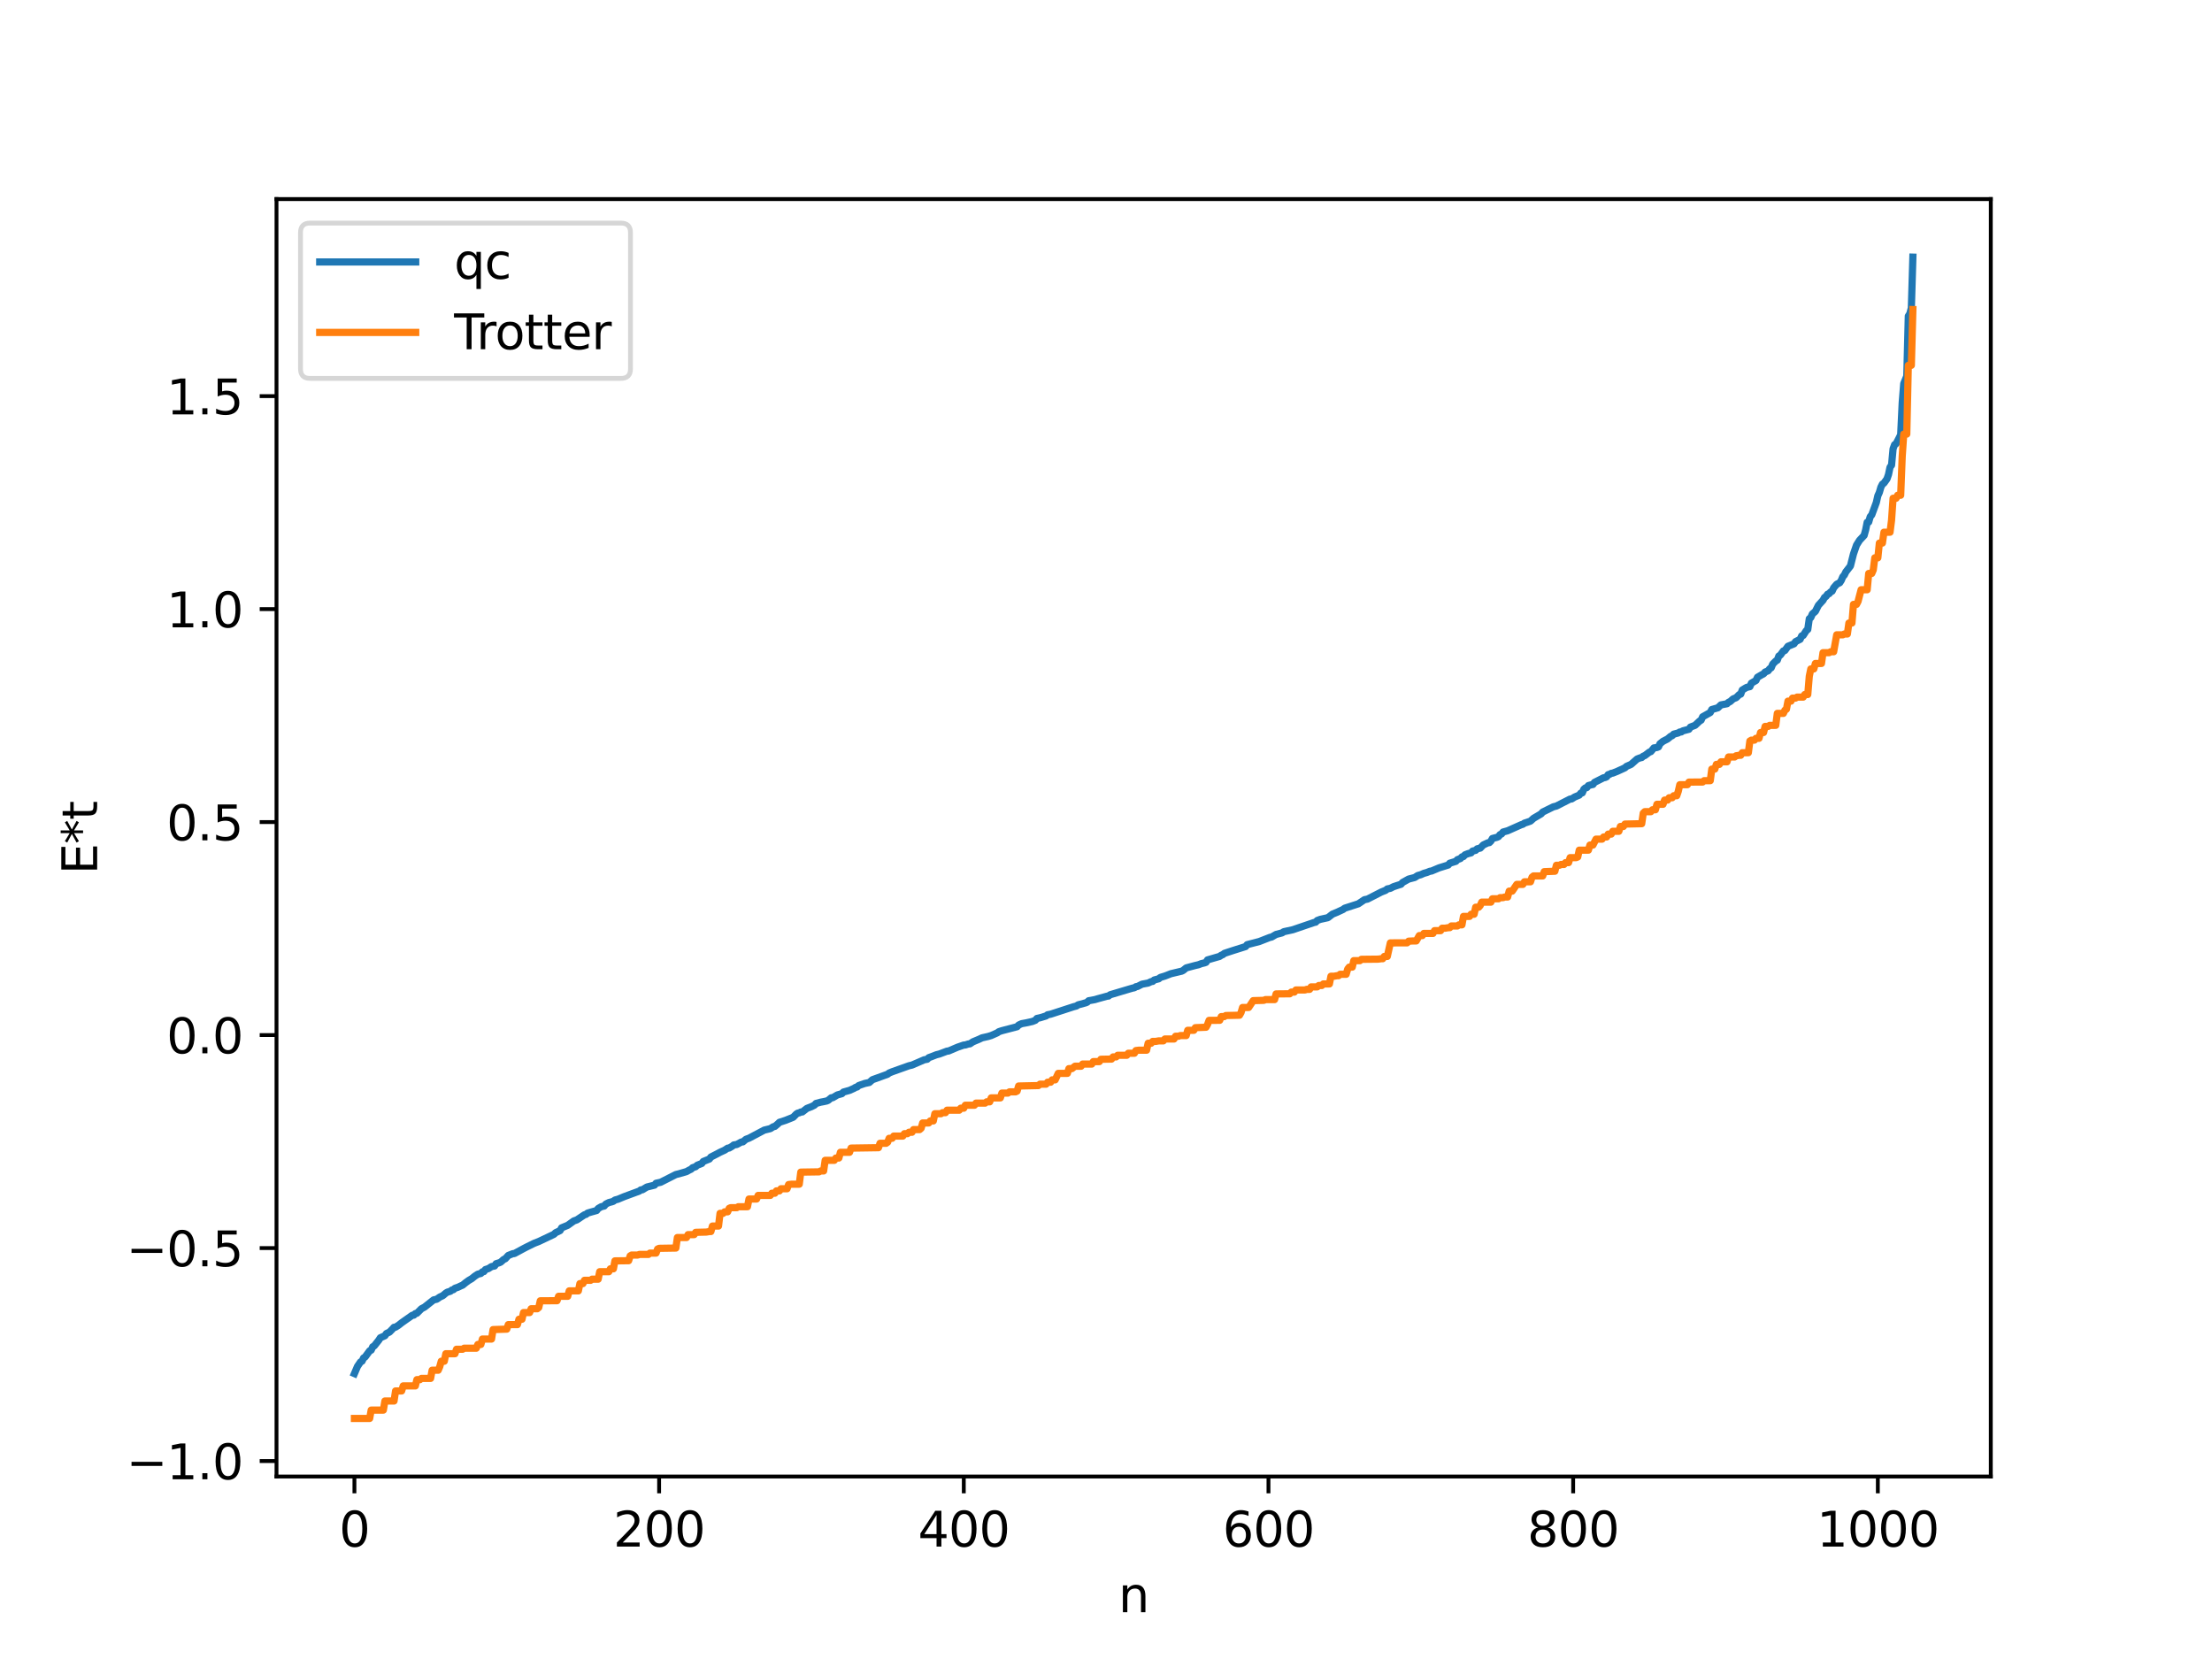 <?xml version="1.0" encoding="utf-8" standalone="no"?>
<!DOCTYPE svg PUBLIC "-//W3C//DTD SVG 1.1//EN"
  "http://www.w3.org/Graphics/SVG/1.1/DTD/svg11.dtd">
<svg xmlns:xlink="http://www.w3.org/1999/xlink" width="460.8pt" height="345.6pt" viewBox="0 0 460.8 345.6" xmlns="http://www.w3.org/2000/svg" version="1.1">
 <defs>
  <style type="text/css">*{stroke-linejoin: round; stroke-linecap: butt}</style>
 </defs>
 <g id="figure_1">
  <g id="patch_1">
   <path d="M 0 345.6 
L 460.8 345.6 
L 460.8 0 
L 0 0 
z
" style="fill: #ffffff"/>
  </g>
  <g id="axes_1">
   <g id="patch_2">
    <path d="M 57.6 307.584 
L 414.72 307.584 
L 414.72 41.472 
L 57.6 41.472 
z
" style="fill: #ffffff"/>
   </g>
   <g id="matplotlib.axis_1">
    <g id="xtick_1">
     <g id="line2d_1">
      <defs>
       <path id="m428d46c34b" d="M 0 0 
L 0 3.5 
" style="stroke: #000000; stroke-width: 0.8"/>
      </defs>
      <g>
       <use xlink:href="#m428d46c34b" x="73.833" y="307.584" style="stroke: #000000; stroke-width: 0.8"/>
      </g>
     </g>
     <g id="text_1">
      <!-- 0 -->
      <g transform="translate(70.651 322.182) scale(0.1 -0.1)">
       <defs>
        <path id="DejaVuSans-30" d="M 2034 4250 
Q 1547 4250 1301 3770 
Q 1056 3291 1056 2328 
Q 1056 1369 1301 889 
Q 1547 409 2034 409 
Q 2525 409 2770 889 
Q 3016 1369 3016 2328 
Q 3016 3291 2770 3770 
Q 2525 4250 2034 4250 
z
M 2034 4750 
Q 2819 4750 3233 4129 
Q 3647 3509 3647 2328 
Q 3647 1150 3233 529 
Q 2819 -91 2034 -91 
Q 1250 -91 836 529 
Q 422 1150 422 2328 
Q 422 3509 836 4129 
Q 1250 4750 2034 4750 
z
" transform="scale(0.016)"/>
       </defs>
       <use xlink:href="#DejaVuSans-30"/>
      </g>
     </g>
    </g>
    <g id="xtick_2">
     <g id="line2d_2">
      <g>
       <use xlink:href="#m428d46c34b" x="137.304" y="307.584" style="stroke: #000000; stroke-width: 0.8"/>
      </g>
     </g>
     <g id="text_2">
      <!-- 200 -->
      <g transform="translate(127.76 322.182) scale(0.1 -0.1)">
       <defs>
        <path id="DejaVuSans-32" d="M 1228 531 
L 3431 531 
L 3431 0 
L 469 0 
L 469 531 
Q 828 903 1448 1529 
Q 2069 2156 2228 2338 
Q 2531 2678 2651 2914 
Q 2772 3150 2772 3378 
Q 2772 3750 2511 3984 
Q 2250 4219 1831 4219 
Q 1534 4219 1204 4116 
Q 875 4013 500 3803 
L 500 4441 
Q 881 4594 1212 4672 
Q 1544 4750 1819 4750 
Q 2544 4750 2975 4387 
Q 3406 4025 3406 3419 
Q 3406 3131 3298 2873 
Q 3191 2616 2906 2266 
Q 2828 2175 2409 1742 
Q 1991 1309 1228 531 
z
" transform="scale(0.016)"/>
       </defs>
       <use xlink:href="#DejaVuSans-32"/>
       <use xlink:href="#DejaVuSans-30" x="63.623"/>
       <use xlink:href="#DejaVuSans-30" x="127.246"/>
      </g>
     </g>
    </g>
    <g id="xtick_3">
     <g id="line2d_3">
      <g>
       <use xlink:href="#m428d46c34b" x="200.775" y="307.584" style="stroke: #000000; stroke-width: 0.8"/>
      </g>
     </g>
     <g id="text_3">
      <!-- 400 -->
      <g transform="translate(191.231 322.182) scale(0.1 -0.1)">
       <defs>
        <path id="DejaVuSans-34" d="M 2419 4116 
L 825 1625 
L 2419 1625 
L 2419 4116 
z
M 2253 4666 
L 3047 4666 
L 3047 1625 
L 3713 1625 
L 3713 1100 
L 3047 1100 
L 3047 0 
L 2419 0 
L 2419 1100 
L 313 1100 
L 313 1709 
L 2253 4666 
z
" transform="scale(0.016)"/>
       </defs>
       <use xlink:href="#DejaVuSans-34"/>
       <use xlink:href="#DejaVuSans-30" x="63.623"/>
       <use xlink:href="#DejaVuSans-30" x="127.246"/>
      </g>
     </g>
    </g>
    <g id="xtick_4">
     <g id="line2d_4">
      <g>
       <use xlink:href="#m428d46c34b" x="264.246" y="307.584" style="stroke: #000000; stroke-width: 0.8"/>
      </g>
     </g>
     <g id="text_4">
      <!-- 600 -->
      <g transform="translate(254.702 322.182) scale(0.1 -0.1)">
       <defs>
        <path id="DejaVuSans-36" d="M 2113 2584 
Q 1688 2584 1439 2293 
Q 1191 2003 1191 1497 
Q 1191 994 1439 701 
Q 1688 409 2113 409 
Q 2538 409 2786 701 
Q 3034 994 3034 1497 
Q 3034 2003 2786 2293 
Q 2538 2584 2113 2584 
z
M 3366 4563 
L 3366 3988 
Q 3128 4100 2886 4159 
Q 2644 4219 2406 4219 
Q 1781 4219 1451 3797 
Q 1122 3375 1075 2522 
Q 1259 2794 1537 2939 
Q 1816 3084 2150 3084 
Q 2853 3084 3261 2657 
Q 3669 2231 3669 1497 
Q 3669 778 3244 343 
Q 2819 -91 2113 -91 
Q 1303 -91 875 529 
Q 447 1150 447 2328 
Q 447 3434 972 4092 
Q 1497 4750 2381 4750 
Q 2619 4750 2861 4703 
Q 3103 4656 3366 4563 
z
" transform="scale(0.016)"/>
       </defs>
       <use xlink:href="#DejaVuSans-36"/>
       <use xlink:href="#DejaVuSans-30" x="63.623"/>
       <use xlink:href="#DejaVuSans-30" x="127.246"/>
      </g>
     </g>
    </g>
    <g id="xtick_5">
     <g id="line2d_5">
      <g>
       <use xlink:href="#m428d46c34b" x="327.717" y="307.584" style="stroke: #000000; stroke-width: 0.8"/>
      </g>
     </g>
     <g id="text_5">
      <!-- 800 -->
      <g transform="translate(318.173 322.182) scale(0.1 -0.1)">
       <defs>
        <path id="DejaVuSans-38" d="M 2034 2216 
Q 1584 2216 1326 1975 
Q 1069 1734 1069 1313 
Q 1069 891 1326 650 
Q 1584 409 2034 409 
Q 2484 409 2743 651 
Q 3003 894 3003 1313 
Q 3003 1734 2745 1975 
Q 2488 2216 2034 2216 
z
M 1403 2484 
Q 997 2584 770 2862 
Q 544 3141 544 3541 
Q 544 4100 942 4425 
Q 1341 4750 2034 4750 
Q 2731 4750 3128 4425 
Q 3525 4100 3525 3541 
Q 3525 3141 3298 2862 
Q 3072 2584 2669 2484 
Q 3125 2378 3379 2068 
Q 3634 1759 3634 1313 
Q 3634 634 3220 271 
Q 2806 -91 2034 -91 
Q 1263 -91 848 271 
Q 434 634 434 1313 
Q 434 1759 690 2068 
Q 947 2378 1403 2484 
z
M 1172 3481 
Q 1172 3119 1398 2916 
Q 1625 2713 2034 2713 
Q 2441 2713 2670 2916 
Q 2900 3119 2900 3481 
Q 2900 3844 2670 4047 
Q 2441 4250 2034 4250 
Q 1625 4250 1398 4047 
Q 1172 3844 1172 3481 
z
" transform="scale(0.016)"/>
       </defs>
       <use xlink:href="#DejaVuSans-38"/>
       <use xlink:href="#DejaVuSans-30" x="63.623"/>
       <use xlink:href="#DejaVuSans-30" x="127.246"/>
      </g>
     </g>
    </g>
    <g id="xtick_6">
     <g id="line2d_6">
      <g>
       <use xlink:href="#m428d46c34b" x="391.188" y="307.584" style="stroke: #000000; stroke-width: 0.8"/>
      </g>
     </g>
     <g id="text_6">
      <!-- 1000 -->
      <g transform="translate(378.463 322.182) scale(0.1 -0.1)">
       <defs>
        <path id="DejaVuSans-31" d="M 794 531 
L 1825 531 
L 1825 4091 
L 703 3866 
L 703 4441 
L 1819 4666 
L 2450 4666 
L 2450 531 
L 3481 531 
L 3481 0 
L 794 0 
L 794 531 
z
" transform="scale(0.016)"/>
       </defs>
       <use xlink:href="#DejaVuSans-31"/>
       <use xlink:href="#DejaVuSans-30" x="63.623"/>
       <use xlink:href="#DejaVuSans-30" x="127.246"/>
       <use xlink:href="#DejaVuSans-30" x="190.869"/>
      </g>
     </g>
    </g>
    <g id="text_7">
     <!-- n -->
     <g transform="translate(232.991 335.861) scale(0.1 -0.1)">
      <defs>
       <path id="DejaVuSans-6e" d="M 3513 2113 
L 3513 0 
L 2938 0 
L 2938 2094 
Q 2938 2591 2744 2837 
Q 2550 3084 2163 3084 
Q 1697 3084 1428 2787 
Q 1159 2491 1159 1978 
L 1159 0 
L 581 0 
L 581 3500 
L 1159 3500 
L 1159 2956 
Q 1366 3272 1645 3428 
Q 1925 3584 2291 3584 
Q 2894 3584 3203 3211 
Q 3513 2838 3513 2113 
z
" transform="scale(0.016)"/>
      </defs>
      <use xlink:href="#DejaVuSans-6e"/>
     </g>
    </g>
   </g>
   <g id="matplotlib.axis_2">
    <g id="ytick_1">
     <g id="line2d_7">
      <defs>
       <path id="mfb894e486d" d="M 0 0 
L -3.5 0 
" style="stroke: #000000; stroke-width: 0.8"/>
      </defs>
      <g>
       <use xlink:href="#mfb894e486d" x="57.6" y="304.362" style="stroke: #000000; stroke-width: 0.8"/>
      </g>
     </g>
     <g id="text_8">
      <!-- −1.0 -->
      <g transform="translate(26.317 308.161) scale(0.1 -0.1)">
       <defs>
        <path id="DejaVuSans-2212" d="M 678 2272 
L 4684 2272 
L 4684 1741 
L 678 1741 
L 678 2272 
z
" transform="scale(0.016)"/>
        <path id="DejaVuSans-2e" d="M 684 794 
L 1344 794 
L 1344 0 
L 684 0 
L 684 794 
z
" transform="scale(0.016)"/>
       </defs>
       <use xlink:href="#DejaVuSans-2212"/>
       <use xlink:href="#DejaVuSans-31" x="83.789"/>
       <use xlink:href="#DejaVuSans-2e" x="147.412"/>
       <use xlink:href="#DejaVuSans-30" x="179.199"/>
      </g>
     </g>
    </g>
    <g id="ytick_2">
     <g id="line2d_8">
      <g>
       <use xlink:href="#mfb894e486d" x="57.6" y="259.993" style="stroke: #000000; stroke-width: 0.8"/>
      </g>
     </g>
     <g id="text_9">
      <!-- −0.5 -->
      <g transform="translate(26.317 263.792) scale(0.1 -0.1)">
       <defs>
        <path id="DejaVuSans-35" d="M 691 4666 
L 3169 4666 
L 3169 4134 
L 1269 4134 
L 1269 2991 
Q 1406 3038 1543 3061 
Q 1681 3084 1819 3084 
Q 2600 3084 3056 2656 
Q 3513 2228 3513 1497 
Q 3513 744 3044 326 
Q 2575 -91 1722 -91 
Q 1428 -91 1123 -41 
Q 819 9 494 109 
L 494 744 
Q 775 591 1075 516 
Q 1375 441 1709 441 
Q 2250 441 2565 725 
Q 2881 1009 2881 1497 
Q 2881 1984 2565 2268 
Q 2250 2553 1709 2553 
Q 1456 2553 1204 2497 
Q 953 2441 691 2322 
L 691 4666 
z
" transform="scale(0.016)"/>
       </defs>
       <use xlink:href="#DejaVuSans-2212"/>
       <use xlink:href="#DejaVuSans-30" x="83.789"/>
       <use xlink:href="#DejaVuSans-2e" x="147.412"/>
       <use xlink:href="#DejaVuSans-35" x="179.199"/>
      </g>
     </g>
    </g>
    <g id="ytick_3">
     <g id="line2d_9">
      <g>
       <use xlink:href="#mfb894e486d" x="57.6" y="215.624" style="stroke: #000000; stroke-width: 0.8"/>
      </g>
     </g>
     <g id="text_10">
      <!-- 0.0 -->
      <g transform="translate(34.697 219.423) scale(0.1 -0.1)">
       <use xlink:href="#DejaVuSans-30"/>
       <use xlink:href="#DejaVuSans-2e" x="63.623"/>
       <use xlink:href="#DejaVuSans-30" x="95.41"/>
      </g>
     </g>
    </g>
    <g id="ytick_4">
     <g id="line2d_10">
      <g>
       <use xlink:href="#mfb894e486d" x="57.6" y="171.255" style="stroke: #000000; stroke-width: 0.8"/>
      </g>
     </g>
     <g id="text_11">
      <!-- 0.5 -->
      <g transform="translate(34.697 175.054) scale(0.1 -0.1)">
       <use xlink:href="#DejaVuSans-30"/>
       <use xlink:href="#DejaVuSans-2e" x="63.623"/>
       <use xlink:href="#DejaVuSans-35" x="95.41"/>
      </g>
     </g>
    </g>
    <g id="ytick_5">
     <g id="line2d_11">
      <g>
       <use xlink:href="#mfb894e486d" x="57.6" y="126.886" style="stroke: #000000; stroke-width: 0.8"/>
      </g>
     </g>
     <g id="text_12">
      <!-- 1.0 -->
      <g transform="translate(34.697 130.686) scale(0.1 -0.1)">
       <use xlink:href="#DejaVuSans-31"/>
       <use xlink:href="#DejaVuSans-2e" x="63.623"/>
       <use xlink:href="#DejaVuSans-30" x="95.41"/>
      </g>
     </g>
    </g>
    <g id="ytick_6">
     <g id="line2d_12">
      <g>
       <use xlink:href="#mfb894e486d" x="57.6" y="82.517" style="stroke: #000000; stroke-width: 0.8"/>
      </g>
     </g>
     <g id="text_13">
      <!-- 1.5 -->
      <g transform="translate(34.697 86.317) scale(0.1 -0.1)">
       <use xlink:href="#DejaVuSans-31"/>
       <use xlink:href="#DejaVuSans-2e" x="63.623"/>
       <use xlink:href="#DejaVuSans-35" x="95.41"/>
      </g>
     </g>
    </g>
    <g id="text_14">
     <!-- E*t -->
     <g transform="translate(20.238 182.148) rotate(-90) scale(0.1 -0.1)">
      <defs>
       <path id="DejaVuSans-45" d="M 628 4666 
L 3578 4666 
L 3578 4134 
L 1259 4134 
L 1259 2753 
L 3481 2753 
L 3481 2222 
L 1259 2222 
L 1259 531 
L 3634 531 
L 3634 0 
L 628 0 
L 628 4666 
z
" transform="scale(0.016)"/>
       <path id="DejaVuSans-2a" d="M 3009 3897 
L 1888 3291 
L 3009 2681 
L 2828 2375 
L 1778 3009 
L 1778 1831 
L 1422 1831 
L 1422 3009 
L 372 2375 
L 191 2681 
L 1313 3291 
L 191 3897 
L 372 4206 
L 1422 3572 
L 1422 4750 
L 1778 4750 
L 1778 3572 
L 2828 4206 
L 3009 3897 
z
" transform="scale(0.016)"/>
       <path id="DejaVuSans-74" d="M 1172 4494 
L 1172 3500 
L 2356 3500 
L 2356 3053 
L 1172 3053 
L 1172 1153 
Q 1172 725 1289 603 
Q 1406 481 1766 481 
L 2356 481 
L 2356 0 
L 1766 0 
Q 1100 0 847 248 
Q 594 497 594 1153 
L 594 3053 
L 172 3053 
L 172 3500 
L 594 3500 
L 594 4494 
L 1172 4494 
z
" transform="scale(0.016)"/>
      </defs>
      <use xlink:href="#DejaVuSans-45"/>
      <use xlink:href="#DejaVuSans-2a" x="63.184"/>
      <use xlink:href="#DejaVuSans-74" x="113.184"/>
     </g>
    </g>
   </g>
   <g id="line2d_13">
    <path d="M 73.833 286.143 
L 74.467 284.653 
L 75.102 283.72 
L 75.42 283.56 
L 75.737 282.889 
L 76.054 282.697 
L 77.006 281.4 
L 77.324 281.261 
L 77.641 280.563 
L 77.958 280.383 
L 78.91 279.18 
L 79.228 278.682 
L 80.18 278.262 
L 80.497 277.798 
L 81.132 277.501 
L 81.767 276.853 
L 82.084 276.499 
L 82.401 276.469 
L 83.036 276.061 
L 83.671 275.556 
L 85.892 273.992 
L 86.21 273.965 
L 86.527 273.64 
L 86.844 273.578 
L 87.796 272.631 
L 88.431 272.297 
L 90.335 270.79 
L 90.97 270.655 
L 91.605 270.208 
L 92.239 269.915 
L 92.874 269.377 
L 93.191 269.179 
L 93.826 268.995 
L 94.143 268.729 
L 94.461 268.658 
L 94.778 268.365 
L 95.413 268.155 
L 96.048 267.849 
L 96.365 267.725 
L 97 267.205 
L 97.634 266.743 
L 98.269 266.37 
L 98.904 265.856 
L 99.539 265.44 
L 100.173 265.282 
L 100.491 264.946 
L 100.808 264.896 
L 101.125 264.466 
L 101.76 264.266 
L 102.395 263.852 
L 103.029 263.731 
L 103.347 263.253 
L 103.981 263.063 
L 104.299 262.925 
L 104.934 262.358 
L 105.251 262.231 
L 105.886 261.535 
L 106.838 261.159 
L 107.155 261.139 
L 109.059 260.109 
L 109.694 259.778 
L 111.281 259 
L 112.233 258.629 
L 115.406 257.126 
L 115.724 256.806 
L 116.676 256.35 
L 116.993 255.781 
L 118.262 255.256 
L 119.532 254.347 
L 120.167 254.124 
L 121.753 253.062 
L 122.071 252.983 
L 122.388 252.715 
L 123.023 252.525 
L 124.292 252.171 
L 124.61 251.754 
L 125.244 251.386 
L 125.879 251.234 
L 126.196 250.834 
L 126.831 250.518 
L 127.466 250.354 
L 127.783 250.244 
L 128.1 249.989 
L 128.735 249.822 
L 130.005 249.291 
L 133.178 248.121 
L 133.496 247.876 
L 133.813 247.853 
L 134.765 247.279 
L 136.352 246.886 
L 136.669 246.493 
L 137.621 246.289 
L 140.795 244.678 
L 141.429 244.524 
L 143.016 244.062 
L 143.651 243.71 
L 143.968 243.572 
L 144.286 243.254 
L 144.92 243.049 
L 145.238 242.742 
L 146.19 242.376 
L 146.507 241.957 
L 147.777 241.448 
L 148.094 241.031 
L 149.363 240.381 
L 149.998 240.037 
L 150.95 239.604 
L 151.585 239.184 
L 151.902 239.155 
L 152.537 238.776 
L 152.854 238.517 
L 153.489 238.418 
L 154.441 237.894 
L 154.758 237.872 
L 155.393 237.334 
L 156.028 237.106 
L 159.201 235.424 
L 160.471 235.113 
L 161.105 234.714 
L 161.423 234.65 
L 162.058 234.106 
L 162.375 233.795 
L 163.644 233.386 
L 165.231 232.75 
L 165.866 232.097 
L 166.183 231.881 
L 166.5 231.826 
L 166.818 231.653 
L 167.135 231.644 
L 168.087 230.901 
L 169.039 230.538 
L 169.674 230.219 
L 169.991 229.866 
L 170.943 229.608 
L 171.578 229.49 
L 172.213 229.352 
L 172.53 229.214 
L 173.165 228.691 
L 173.482 228.667 
L 174.434 228.099 
L 175.386 227.831 
L 175.704 227.495 
L 176.973 227.143 
L 177.925 226.715 
L 178.243 226.508 
L 178.56 226.442 
L 178.877 226.139 
L 180.147 225.701 
L 181.099 225.5 
L 181.734 224.929 
L 184.907 223.78 
L 185.224 223.527 
L 185.859 223.265 
L 189.35 222.021 
L 189.985 221.873 
L 192.524 220.776 
L 193.158 220.659 
L 193.476 220.333 
L 194.11 220.1 
L 195.062 219.727 
L 195.697 219.566 
L 197.284 218.971 
L 197.601 218.947 
L 199.505 218.137 
L 200.775 217.702 
L 201.092 217.69 
L 201.727 217.479 
L 202.044 217.453 
L 202.679 217.031 
L 203.948 216.499 
L 204.583 216.2 
L 205.853 215.913 
L 206.487 215.72 
L 207.757 215.157 
L 208.074 214.921 
L 208.709 214.713 
L 211.882 213.884 
L 212.2 213.536 
L 212.834 213.248 
L 213.786 213.077 
L 215.056 212.794 
L 215.691 212.541 
L 216.008 212.16 
L 216.643 212.026 
L 217.912 211.639 
L 218.229 211.398 
L 218.864 211.275 
L 223.624 209.728 
L 224.259 209.563 
L 224.577 209.336 
L 226.163 208.909 
L 226.481 208.779 
L 226.798 208.471 
L 228.067 208.24 
L 228.702 208.052 
L 230.606 207.527 
L 230.924 207.495 
L 231.241 207.233 
L 235.367 206.003 
L 236.001 205.826 
L 236.319 205.767 
L 236.636 205.547 
L 236.953 205.505 
L 237.905 205.022 
L 239.175 204.787 
L 239.81 204.489 
L 240.127 204.443 
L 240.444 204.15 
L 241.396 203.897 
L 241.714 203.619 
L 242.666 203.33 
L 243.935 202.838 
L 246.157 202.312 
L 246.474 202.155 
L 247.109 201.632 
L 249.013 201.123 
L 249.648 200.98 
L 250.282 200.737 
L 250.917 200.587 
L 251.234 200.472 
L 251.552 199.965 
L 253.139 199.505 
L 254.091 199.231 
L 254.408 198.984 
L 254.725 198.884 
L 255.043 198.613 
L 255.677 198.398 
L 256.947 197.984 
L 259.486 197.185 
L 259.803 196.792 
L 262.342 196.134 
L 264.563 195.267 
L 264.881 195.213 
L 265.833 194.661 
L 267.102 194.328 
L 267.42 194.095 
L 269.324 193.678 
L 270.593 193.243 
L 273.767 192.163 
L 274.084 192.103 
L 274.401 191.756 
L 275.036 191.521 
L 276.623 191.168 
L 277.575 190.432 
L 278.527 190.043 
L 279.796 189.453 
L 280.114 189.2 
L 282.97 188.28 
L 284.239 187.424 
L 284.874 187.301 
L 287.73 185.836 
L 288.682 185.451 
L 289 185.18 
L 289.634 185.055 
L 290.269 184.724 
L 290.904 184.511 
L 291.856 184.205 
L 292.173 183.837 
L 293.443 183.129 
L 294.712 182.799 
L 295.347 182.387 
L 295.981 182.213 
L 296.616 181.93 
L 297.251 181.754 
L 297.886 181.494 
L 298.203 181.456 
L 299.79 180.789 
L 301.694 180.199 
L 302.011 179.822 
L 303.281 179.433 
L 303.598 179.084 
L 304.233 178.849 
L 304.55 178.501 
L 304.867 178.436 
L 305.185 178.074 
L 305.82 177.829 
L 306.454 177.666 
L 306.772 177.291 
L 307.406 177.14 
L 307.724 176.821 
L 308.358 176.677 
L 308.993 176.019 
L 309.945 175.575 
L 310.262 175.535 
L 310.58 175.22 
L 310.897 174.67 
L 311.849 174.427 
L 312.167 174.278 
L 312.484 173.863 
L 312.801 173.73 
L 313.119 173.325 
L 314.071 173.063 
L 316.927 171.792 
L 317.244 171.711 
L 317.562 171.477 
L 318.196 171.272 
L 318.831 171.049 
L 319.466 170.47 
L 321.053 169.537 
L 321.37 169.165 
L 323.591 168.076 
L 324.226 167.916 
L 327.082 166.458 
L 327.4 166.436 
L 328.034 166.034 
L 328.986 165.635 
L 329.304 165.225 
L 329.621 165.167 
L 329.939 164.412 
L 330.256 164.141 
L 330.573 164.07 
L 330.891 163.651 
L 331.525 163.477 
L 331.843 163.42 
L 332.16 162.986 
L 334.064 162.019 
L 334.381 161.975 
L 334.699 161.818 
L 335.016 161.365 
L 335.334 161.296 
L 335.651 161.097 
L 335.968 161.057 
L 336.92 160.674 
L 338.507 159.949 
L 338.824 159.65 
L 339.777 159.236 
L 341.046 158.114 
L 341.681 157.871 
L 341.998 157.812 
L 342.315 157.522 
L 342.633 157.412 
L 343.585 156.684 
L 343.902 156.576 
L 344.537 155.805 
L 345.172 155.718 
L 345.489 155.59 
L 345.806 154.928 
L 346.441 154.425 
L 347.393 153.933 
L 348.028 153.395 
L 348.345 153.267 
L 348.662 152.935 
L 349.615 152.689 
L 349.932 152.485 
L 350.249 152.476 
L 350.567 152.251 
L 351.836 151.922 
L 352.153 151.461 
L 352.788 151.223 
L 353.105 151.105 
L 354.058 150.209 
L 354.375 150.02 
L 354.692 149.323 
L 356.279 148.428 
L 356.596 147.808 
L 357.866 147.446 
L 358.5 146.845 
L 359.77 146.602 
L 360.087 146.291 
L 360.405 146.166 
L 361.039 145.594 
L 361.674 145.339 
L 362.309 144.702 
L 362.626 144.598 
L 362.943 143.745 
L 363.578 143.358 
L 363.896 143.183 
L 364.53 143.04 
L 364.848 142.312 
L 365.8 141.76 
L 366.117 141.083 
L 367.069 140.528 
L 367.386 140.378 
L 367.704 140.002 
L 368.339 139.738 
L 368.656 139.306 
L 368.973 139.113 
L 369.291 138.343 
L 369.925 137.708 
L 370.243 137.525 
L 370.56 136.666 
L 370.877 136.469 
L 371.512 135.6 
L 371.829 135.508 
L 372.464 134.634 
L 373.734 134.119 
L 374.051 133.658 
L 375.003 133.18 
L 375.32 132.473 
L 375.638 132.377 
L 376.272 131.385 
L 376.59 131.13 
L 376.907 128.893 
L 377.224 128.644 
L 377.542 127.906 
L 378.177 127.359 
L 378.811 126.098 
L 379.446 125.399 
L 379.763 125.05 
L 380.081 124.464 
L 380.398 124.249 
L 380.715 123.789 
L 381.033 123.677 
L 381.35 123.31 
L 381.667 123.148 
L 381.985 122.454 
L 382.62 121.711 
L 383.254 121.392 
L 383.572 120.899 
L 383.889 120.144 
L 384.206 119.795 
L 384.524 119.14 
L 385.476 117.911 
L 386.11 115.402 
L 386.745 113.565 
L 387.38 112.554 
L 388.332 111.541 
L 388.649 110.394 
L 388.967 108.796 
L 389.284 108.755 
L 389.601 107.631 
L 389.919 107.261 
L 390.871 104.683 
L 391.188 103.284 
L 391.505 102.576 
L 391.823 101.488 
L 392.14 100.862 
L 392.458 100.647 
L 393.092 99.767 
L 393.41 98.848 
L 393.727 97.331 
L 394.044 96.897 
L 394.362 93.498 
L 394.679 92.635 
L 394.996 92.426 
L 395.631 91.203 
L 395.948 90.56 
L 396.266 83.88 
L 396.583 79.914 
L 397.218 78.361 
L 397.535 65.855 
L 397.853 65.347 
L 398.17 64.157 
L 398.487 53.568 
L 398.487 53.568 
" clip-path="url(#p7563d2166c)" style="fill: none; stroke: #1f77b4; stroke-width: 1.5; stroke-linecap: square"/>
   </g>
   <g id="line2d_14">
    <path d="M 73.833 295.488 
L 77.006 295.488 
L 77.324 293.751 
L 79.862 293.751 
L 80.18 291.855 
L 82.084 291.855 
L 82.401 289.76 
L 83.671 289.76 
L 83.988 288.709 
L 86.527 288.709 
L 86.844 287.407 
L 87.479 287.407 
L 87.796 287.147 
L 89.7 287.147 
L 90.018 285.443 
L 91.287 285.443 
L 91.605 284.705 
L 91.922 283.568 
L 92.557 283.568 
L 92.874 282.005 
L 94.778 282.005 
L 95.096 281.074 
L 96.365 281.074 
L 96.682 280.856 
L 99.221 280.856 
L 99.539 280.079 
L 100.173 280.079 
L 100.491 278.948 
L 102.395 278.948 
L 102.712 276.977 
L 105.568 276.884 
L 105.886 275.942 
L 107.79 275.942 
L 108.107 274.825 
L 108.742 274.825 
L 109.059 273.431 
L 110.329 273.431 
L 110.646 272.638 
L 111.915 272.638 
L 112.233 272.373 
L 112.55 270.979 
L 116.041 270.961 
L 116.358 270.044 
L 118.262 270.044 
L 118.58 268.916 
L 120.484 268.916 
L 120.801 267.397 
L 121.436 267.397 
L 121.753 266.715 
L 123.023 266.715 
L 123.34 266.477 
L 124.61 266.477 
L 124.927 264.921 
L 126.831 264.921 
L 127.148 264.316 
L 127.783 264.316 
L 128.1 262.664 
L 130.957 262.627 
L 131.274 261.626 
L 131.591 261.447 
L 132.861 261.447 
L 133.178 261.32 
L 135.082 261.32 
L 135.4 261.041 
L 136.669 261.041 
L 136.986 260.198 
L 137.304 260.049 
L 140.795 259.993 
L 141.112 257.802 
L 143.016 257.802 
L 143.334 257.197 
L 144.603 257.197 
L 144.92 256.719 
L 147.142 256.662 
L 147.777 256.551 
L 148.094 256.551 
L 148.411 255.41 
L 149.681 255.41 
L 149.998 252.763 
L 150.633 252.763 
L 150.95 252.443 
L 151.585 252.443 
L 151.902 251.72 
L 152.22 251.58 
L 153.489 251.58 
L 153.806 251.383 
L 155.71 251.383 
L 156.028 249.778 
L 157.615 249.772 
L 157.932 249.024 
L 160.471 249.024 
L 160.788 248.571 
L 161.423 248.571 
L 161.74 248.081 
L 162.375 248.081 
L 162.692 247.64 
L 163.962 247.64 
L 164.279 246.766 
L 164.914 246.689 
L 166.5 246.689 
L 166.818 244.175 
L 170.626 244.118 
L 170.943 243.934 
L 171.578 243.934 
L 171.896 241.716 
L 173.8 241.716 
L 174.117 241.24 
L 174.752 241.24 
L 175.069 240.045 
L 176.973 240.045 
L 177.291 239.17 
L 183.003 239.086 
L 183.32 238.17 
L 184.59 238.17 
L 184.907 237.948 
L 185.224 237.131 
L 185.859 237.131 
L 186.177 236.665 
L 188.081 236.665 
L 188.398 236.168 
L 189.033 236.168 
L 189.35 235.869 
L 189.985 235.869 
L 190.302 235.314 
L 191.572 235.314 
L 191.889 235.038 
L 192.206 233.934 
L 193.476 233.934 
L 193.793 233.512 
L 194.428 233.512 
L 194.745 232.012 
L 196.015 232.012 
L 196.332 231.789 
L 196.967 231.789 
L 197.284 231.277 
L 199.823 231.277 
L 200.14 230.855 
L 200.775 230.855 
L 201.092 230.241 
L 202.996 230.241 
L 203.314 229.801 
L 205.218 229.801 
L 205.535 229.531 
L 206.17 229.531 
L 206.487 228.71 
L 208.391 228.71 
L 208.709 227.709 
L 209.978 227.709 
L 210.296 227.452 
L 211.565 227.452 
L 211.882 227.296 
L 212.2 226.235 
L 216.325 226.143 
L 216.643 225.854 
L 217.912 225.854 
L 218.229 225.445 
L 218.864 225.445 
L 219.181 224.954 
L 219.816 224.954 
L 220.451 223.602 
L 222.355 223.602 
L 222.672 222.616 
L 223.307 222.616 
L 223.942 222.112 
L 225.211 222.112 
L 225.529 221.666 
L 227.433 221.666 
L 227.75 221.153 
L 229.02 221.153 
L 229.337 220.666 
L 231.558 220.627 
L 231.876 220.176 
L 232.51 220.176 
L 232.828 219.832 
L 234.732 219.832 
L 235.049 219.411 
L 236.319 219.411 
L 236.636 218.848 
L 237.271 218.774 
L 238.858 218.774 
L 239.175 217.327 
L 239.81 217.327 
L 240.127 216.944 
L 240.762 216.944 
L 241.396 216.833 
L 242.348 216.833 
L 242.666 216.442 
L 244.57 216.442 
L 244.887 215.87 
L 245.522 215.87 
L 245.839 215.729 
L 247.109 215.729 
L 247.426 214.631 
L 248.696 214.631 
L 249.013 214.084 
L 251.234 213.995 
L 251.552 213.425 
L 251.869 212.562 
L 254.091 212.547 
L 254.408 211.778 
L 255.043 211.778 
L 255.36 211.552 
L 258.216 211.489 
L 258.534 210.926 
L 258.851 209.875 
L 260.12 209.875 
L 261.072 208.45 
L 263.294 208.388 
L 263.611 208.237 
L 265.515 208.237 
L 265.833 207.052 
L 268.689 207.024 
L 269.006 206.67 
L 269.641 206.67 
L 269.958 206.23 
L 271.862 206.23 
L 272.18 206.101 
L 272.815 206.101 
L 273.132 205.587 
L 274.401 205.587 
L 274.719 205.301 
L 275.353 205.301 
L 275.671 204.973 
L 276.94 204.973 
L 277.258 203.371 
L 277.892 203.371 
L 278.527 203.254 
L 278.844 203.254 
L 279.162 202.962 
L 280.431 202.962 
L 280.748 201.872 
L 281.066 201.469 
L 281.7 201.469 
L 282.018 200.121 
L 283.287 200.121 
L 283.605 199.844 
L 287.096 199.807 
L 287.73 199.719 
L 288.048 199.719 
L 288.365 199.246 
L 289 199.246 
L 289.634 196.42 
L 293.125 196.409 
L 293.443 196.063 
L 294.395 196.014 
L 295.029 196.014 
L 295.664 194.901 
L 296.299 194.901 
L 296.616 194.446 
L 298.52 194.446 
L 298.838 193.874 
L 300.107 193.874 
L 300.424 193.362 
L 301.059 193.362 
L 301.694 193.25 
L 302.011 193.25 
L 302.329 192.899 
L 303.598 192.899 
L 303.915 192.661 
L 304.55 192.661 
L 304.867 190.902 
L 306.137 190.902 
L 306.454 190.451 
L 307.089 190.451 
L 307.406 188.993 
L 308.041 188.993 
L 308.358 188.634 
L 308.676 187.933 
L 310.58 187.933 
L 310.897 187.235 
L 312.167 187.235 
L 312.484 187.001 
L 313.119 187.001 
L 313.436 186.863 
L 314.071 186.863 
L 314.388 185.636 
L 315.023 185.636 
L 315.975 184.235 
L 317.244 184.235 
L 317.562 183.695 
L 318.831 183.695 
L 319.148 182.731 
L 319.466 182.472 
L 321.37 182.472 
L 321.687 181.585 
L 323.909 181.495 
L 324.226 180.253 
L 324.861 180.253 
L 325.178 180.083 
L 325.813 180.083 
L 326.13 179.702 
L 326.765 179.702 
L 327.082 178.663 
L 328.352 178.663 
L 328.669 178.522 
L 328.986 177.104 
L 330.891 177.104 
L 331.208 176.041 
L 331.843 176.041 
L 332.477 174.808 
L 333.747 174.808 
L 334.064 174.355 
L 334.699 174.355 
L 335.016 173.761 
L 335.651 173.761 
L 335.968 173.175 
L 337.238 173.175 
L 337.555 172.169 
L 338.19 172.169 
L 338.507 171.67 
L 341.998 171.592 
L 342.315 169.402 
L 342.633 169.089 
L 343.902 169.089 
L 344.22 168.692 
L 344.854 168.692 
L 345.172 167.549 
L 346.441 167.549 
L 346.758 166.676 
L 347.393 166.676 
L 347.71 166.187 
L 348.345 166.187 
L 348.662 165.764 
L 349.297 165.764 
L 349.615 164.841 
L 349.932 163.471 
L 351.519 163.461 
L 351.836 162.927 
L 354.692 162.909 
L 355.01 162.628 
L 356.279 162.628 
L 356.596 160.218 
L 357.231 160.218 
L 357.548 159.234 
L 358.183 159.234 
L 358.5 158.701 
L 359.77 158.701 
L 360.087 157.695 
L 361.357 157.695 
L 361.674 157.436 
L 362.309 157.34 
L 362.626 157.34 
L 362.943 156.803 
L 364.213 156.803 
L 364.53 154.365 
L 364.848 154.185 
L 365.482 154.185 
L 365.8 153.807 
L 366.434 153.807 
L 366.752 152.597 
L 367.386 152.597 
L 367.704 151.328 
L 368.339 151.328 
L 368.656 151.103 
L 369.925 151.103 
L 370.243 148.611 
L 371.512 148.611 
L 371.829 147.943 
L 372.147 147.74 
L 372.464 146.063 
L 373.099 146.063 
L 373.416 145.426 
L 374.051 145.426 
L 374.368 145.218 
L 375.638 145.218 
L 375.955 144.682 
L 376.59 144.682 
L 376.907 140.874 
L 377.224 139.35 
L 377.859 139.35 
L 378.177 138.211 
L 379.446 138.211 
L 379.763 135.966 
L 381.033 135.966 
L 381.35 135.772 
L 381.985 135.772 
L 382.62 132.242 
L 383.889 132.242 
L 384.206 132.074 
L 384.841 132.074 
L 385.158 129.792 
L 385.793 129.792 
L 386.11 125.908 
L 386.745 125.908 
L 387.062 125.299 
L 387.697 122.858 
L 388.967 122.858 
L 389.284 119.464 
L 389.919 119.464 
L 390.236 118.728 
L 390.553 116.207 
L 391.188 116.207 
L 391.505 113.132 
L 392.14 113.132 
L 392.458 110.87 
L 393.727 110.87 
L 394.044 108.372 
L 394.362 103.796 
L 394.996 103.796 
L 395.314 103.17 
L 395.948 103.17 
L 396.266 95.076 
L 396.583 90.432 
L 397.218 90.432 
L 397.535 76.105 
L 398.17 76.105 
L 398.487 64.485 
L 398.487 64.485 
" clip-path="url(#p7563d2166c)" style="fill: none; stroke: #ff7f0e; stroke-width: 1.5; stroke-linecap: square"/>
   </g>
   <g id="patch_3">
    <path d="M 57.6 307.584 
L 57.6 41.472 
" style="fill: none; stroke: #000000; stroke-width: 0.8; stroke-linejoin: miter; stroke-linecap: square"/>
   </g>
   <g id="patch_4">
    <path d="M 414.72 307.584 
L 414.72 41.472 
" style="fill: none; stroke: #000000; stroke-width: 0.8; stroke-linejoin: miter; stroke-linecap: square"/>
   </g>
   <g id="patch_5">
    <path d="M 57.6 307.584 
L 414.72 307.584 
" style="fill: none; stroke: #000000; stroke-width: 0.8; stroke-linejoin: miter; stroke-linecap: square"/>
   </g>
   <g id="patch_6">
    <path d="M 57.6 41.472 
L 414.72 41.472 
" style="fill: none; stroke: #000000; stroke-width: 0.8; stroke-linejoin: miter; stroke-linecap: square"/>
   </g>
   <g id="legend_1">
    <g id="patch_7">
     <path d="M 64.6 78.828 
L 129.342 78.828 
Q 131.342 78.828 131.342 76.828 
L 131.342 48.472 
Q 131.342 46.472 129.342 46.472 
L 64.6 46.472 
Q 62.6 46.472 62.6 48.472 
L 62.6 76.828 
Q 62.6 78.828 64.6 78.828 
z
" style="fill: #ffffff; opacity: 0.8; stroke: #cccccc; stroke-linejoin: miter"/>
    </g>
    <g id="line2d_15">
     <path d="M 66.6 54.57 
L 76.6 54.57 
L 86.6 54.57 
" style="fill: none; stroke: #1f77b4; stroke-width: 1.5; stroke-linecap: square"/>
    </g>
    <g id="text_15">
     <!-- qc -->
     <g transform="translate(94.6 58.07) scale(0.1 -0.1)">
      <defs>
       <path id="DejaVuSans-71" d="M 947 1747 
Q 947 1113 1208 752 
Q 1469 391 1925 391 
Q 2381 391 2643 752 
Q 2906 1113 2906 1747 
Q 2906 2381 2643 2742 
Q 2381 3103 1925 3103 
Q 1469 3103 1208 2742 
Q 947 2381 947 1747 
z
M 2906 525 
Q 2725 213 2448 61 
Q 2172 -91 1784 -91 
Q 1150 -91 751 415 
Q 353 922 353 1747 
Q 353 2572 751 3078 
Q 1150 3584 1784 3584 
Q 2172 3584 2448 3432 
Q 2725 3281 2906 2969 
L 2906 3500 
L 3481 3500 
L 3481 -1331 
L 2906 -1331 
L 2906 525 
z
" transform="scale(0.016)"/>
       <path id="DejaVuSans-63" d="M 3122 3366 
L 3122 2828 
Q 2878 2963 2633 3030 
Q 2388 3097 2138 3097 
Q 1578 3097 1268 2742 
Q 959 2388 959 1747 
Q 959 1106 1268 751 
Q 1578 397 2138 397 
Q 2388 397 2633 464 
Q 2878 531 3122 666 
L 3122 134 
Q 2881 22 2623 -34 
Q 2366 -91 2075 -91 
Q 1284 -91 818 406 
Q 353 903 353 1747 
Q 353 2603 823 3093 
Q 1294 3584 2113 3584 
Q 2378 3584 2631 3529 
Q 2884 3475 3122 3366 
z
" transform="scale(0.016)"/>
      </defs>
      <use xlink:href="#DejaVuSans-71"/>
      <use xlink:href="#DejaVuSans-63" x="63.477"/>
     </g>
    </g>
    <g id="line2d_16">
     <path d="M 66.6 69.249 
L 76.6 69.249 
L 86.6 69.249 
" style="fill: none; stroke: #ff7f0e; stroke-width: 1.5; stroke-linecap: square"/>
    </g>
    <g id="text_16">
     <!-- Trotter -->
     <g transform="translate(94.6 72.749) scale(0.1 -0.1)">
      <defs>
       <path id="DejaVuSans-54" d="M -19 4666 
L 3928 4666 
L 3928 4134 
L 2272 4134 
L 2272 0 
L 1638 0 
L 1638 4134 
L -19 4134 
L -19 4666 
z
" transform="scale(0.016)"/>
       <path id="DejaVuSans-72" d="M 2631 2963 
Q 2534 3019 2420 3045 
Q 2306 3072 2169 3072 
Q 1681 3072 1420 2755 
Q 1159 2438 1159 1844 
L 1159 0 
L 581 0 
L 581 3500 
L 1159 3500 
L 1159 2956 
Q 1341 3275 1631 3429 
Q 1922 3584 2338 3584 
Q 2397 3584 2469 3576 
Q 2541 3569 2628 3553 
L 2631 2963 
z
" transform="scale(0.016)"/>
       <path id="DejaVuSans-6f" d="M 1959 3097 
Q 1497 3097 1228 2736 
Q 959 2375 959 1747 
Q 959 1119 1226 758 
Q 1494 397 1959 397 
Q 2419 397 2687 759 
Q 2956 1122 2956 1747 
Q 2956 2369 2687 2733 
Q 2419 3097 1959 3097 
z
M 1959 3584 
Q 2709 3584 3137 3096 
Q 3566 2609 3566 1747 
Q 3566 888 3137 398 
Q 2709 -91 1959 -91 
Q 1206 -91 779 398 
Q 353 888 353 1747 
Q 353 2609 779 3096 
Q 1206 3584 1959 3584 
z
" transform="scale(0.016)"/>
       <path id="DejaVuSans-65" d="M 3597 1894 
L 3597 1613 
L 953 1613 
Q 991 1019 1311 708 
Q 1631 397 2203 397 
Q 2534 397 2845 478 
Q 3156 559 3463 722 
L 3463 178 
Q 3153 47 2828 -22 
Q 2503 -91 2169 -91 
Q 1331 -91 842 396 
Q 353 884 353 1716 
Q 353 2575 817 3079 
Q 1281 3584 2069 3584 
Q 2775 3584 3186 3129 
Q 3597 2675 3597 1894 
z
M 3022 2063 
Q 3016 2534 2758 2815 
Q 2500 3097 2075 3097 
Q 1594 3097 1305 2825 
Q 1016 2553 972 2059 
L 3022 2063 
z
" transform="scale(0.016)"/>
      </defs>
      <use xlink:href="#DejaVuSans-54"/>
      <use xlink:href="#DejaVuSans-72" x="46.334"/>
      <use xlink:href="#DejaVuSans-6f" x="85.197"/>
      <use xlink:href="#DejaVuSans-74" x="146.379"/>
      <use xlink:href="#DejaVuSans-74" x="185.588"/>
      <use xlink:href="#DejaVuSans-65" x="224.797"/>
      <use xlink:href="#DejaVuSans-72" x="286.32"/>
     </g>
    </g>
   </g>
  </g>
 </g>
 <defs>
  <clipPath id="p7563d2166c">
   <rect x="57.6" y="41.472" width="357.12" height="266.112"/>
  </clipPath>
 </defs>
</svg>
